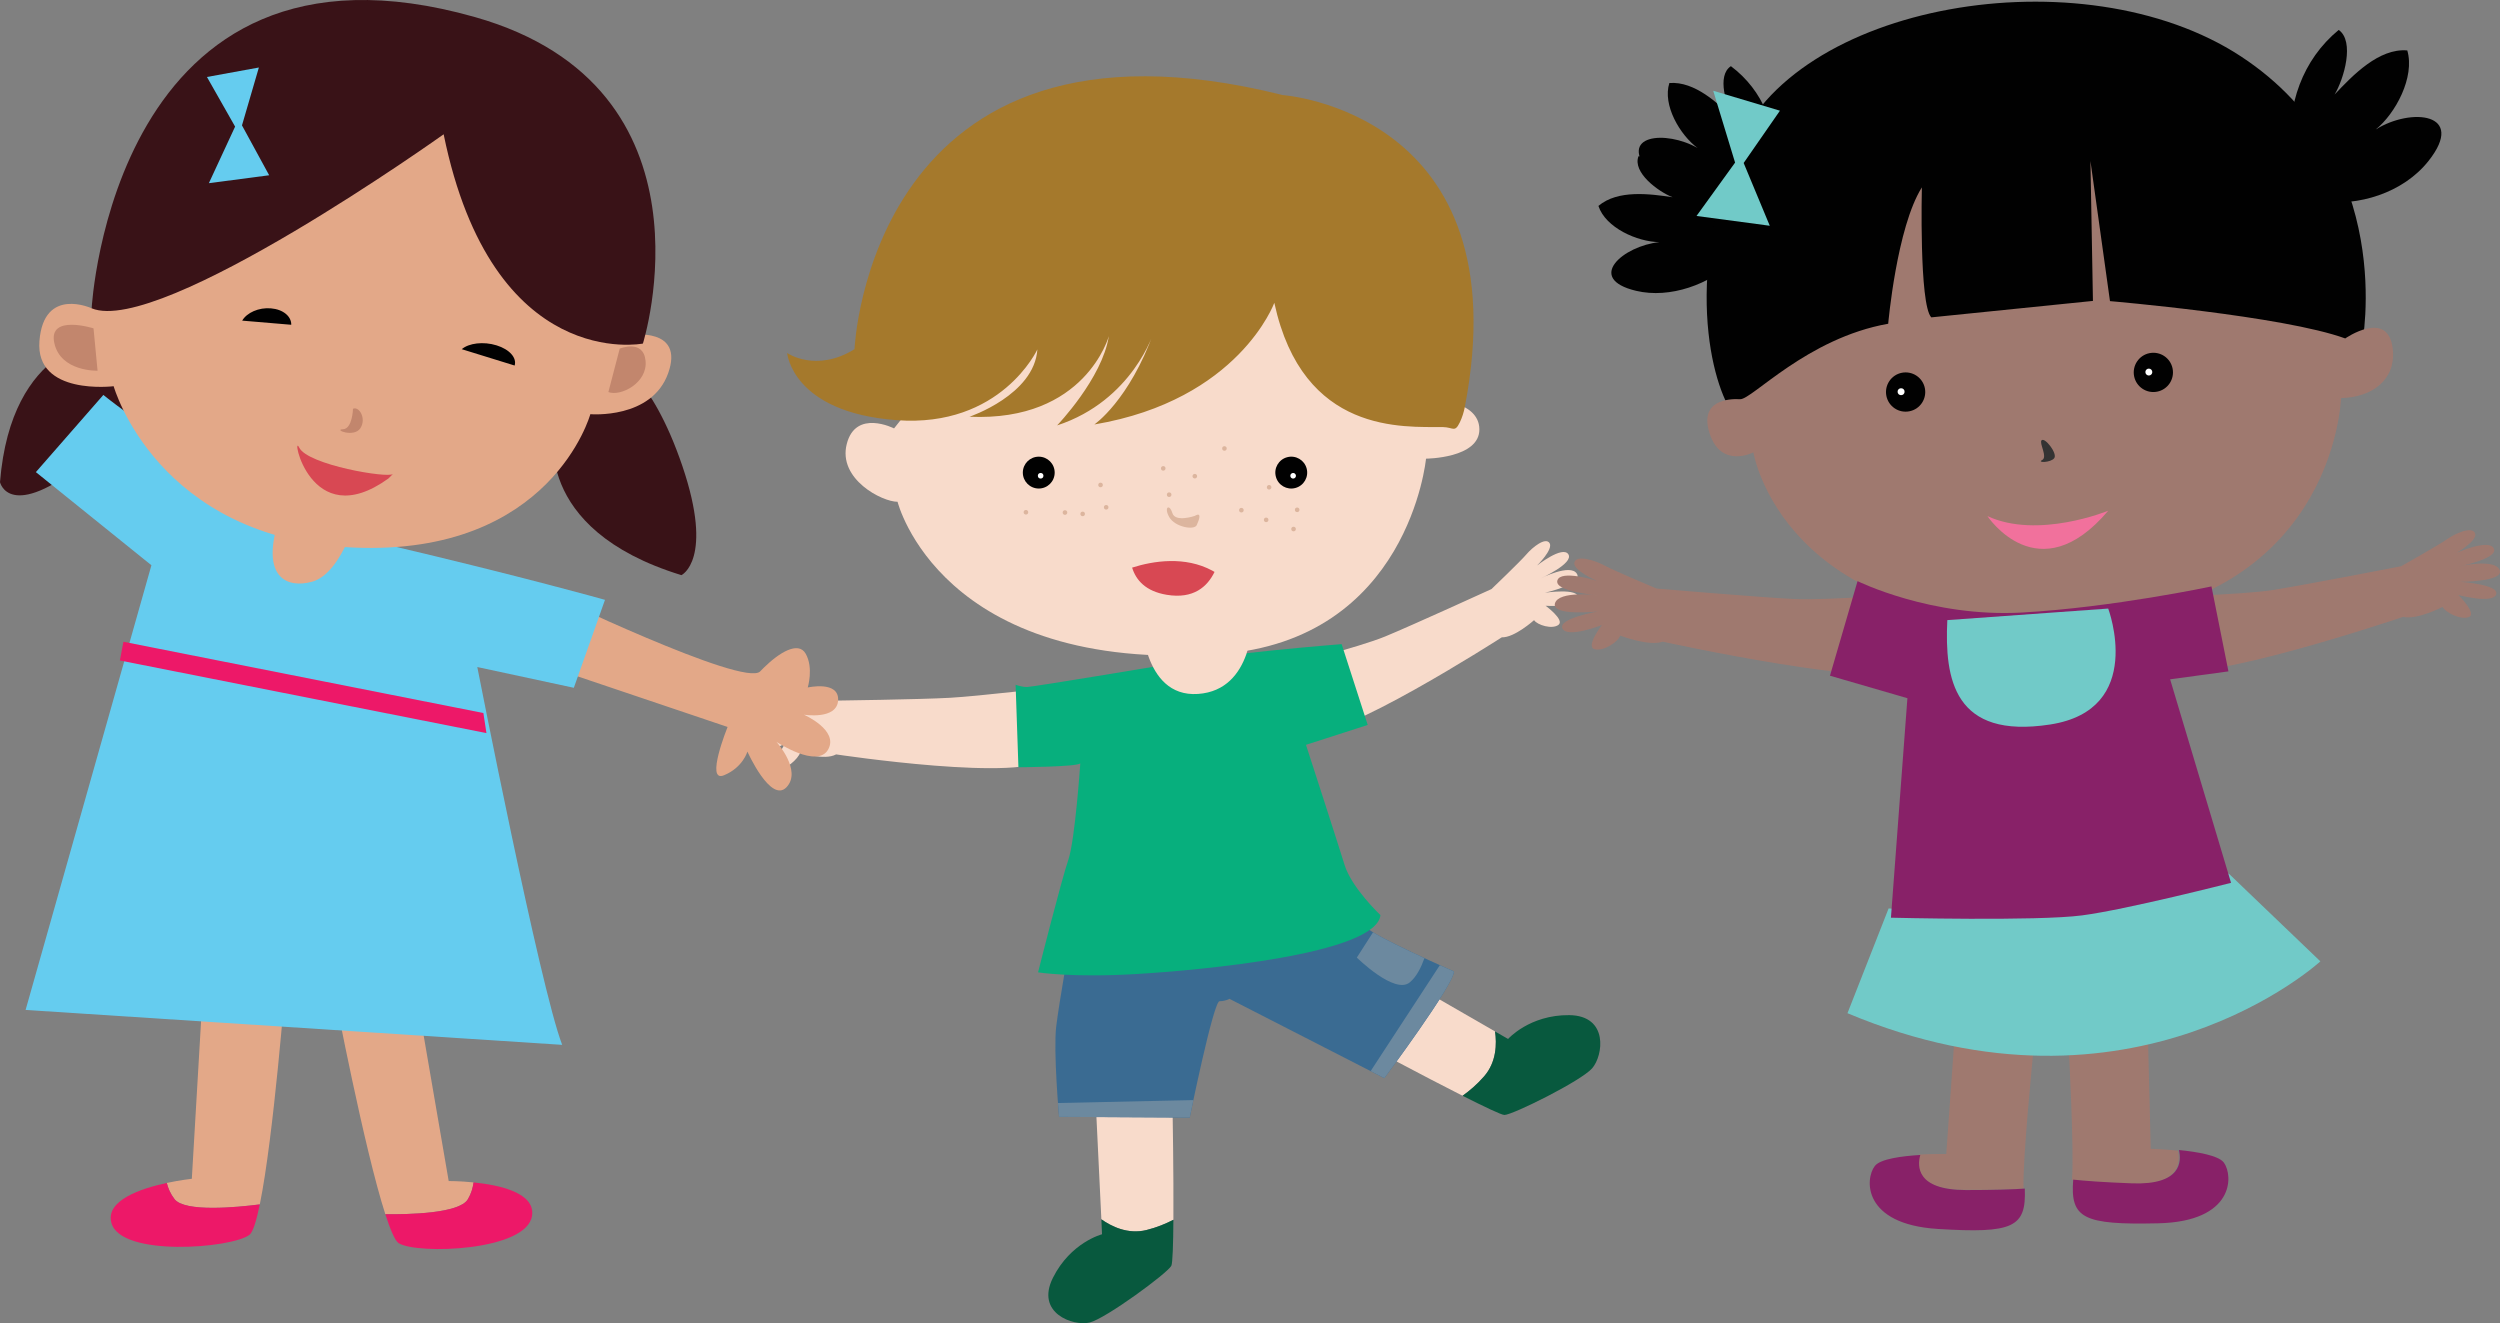 <?xml version="1.0" encoding="utf-8"?>
<!-- Generator: Adobe Illustrator 17.0.0, SVG Export Plug-In . SVG Version: 6.00 Build 0)  -->
<!DOCTYPE svg PUBLIC "-//W3C//DTD SVG 1.1//EN" "http://www.w3.org/Graphics/SVG/1.1/DTD/svg11.dtd">
<svg version="1.1" id="Layer_1" xmlns="http://www.w3.org/2000/svg" xmlns:xlink="http://www.w3.org/1999/xlink" x="0px" y="0px"
	 width="193.667px" height="102.503px" viewBox="0 0 193.667 102.503" enable-background="new 0 0 193.667 102.503"
	 xml:space="preserve">
<rect x="0" y="0" width="193.667" height="102.503" fill="#808080" stroke="none"/>
<g>
	<g>
		<path fill="#F8DBCB" d="M88.809,95.287c0.811-0.201,1.51-0.496,2.091-0.796c0.022-3.545-0.063-8.438-0.063-8.438l-5.915,0.17
			l0.397,8.229C86.093,95.002,87.369,95.643,88.809,95.287z"/>
		<path fill="#F8DBCB" d="M114.964,83.387c-0.55,0.633-1.134,1.121-1.664,1.498c-3.165-1.6-7.475-3.915-7.475-3.915l2.854-5.182
			l7.138,4.115C115.952,80.844,115.938,82.275,114.964,83.387z"/>
		<path fill="#3A6B92" d="M82.959,72.542c0,0-0.916,5.098-1.139,6.993c-0.226,1.896,0.221,6.983,0.221,6.983l10.123,0.055
			c0,0,1.837-9.01,2.31-9.013c0.475-0.003,0.768-0.184,0.768-0.184l11.997,6.143c0,0,5.4-7.26,5.395-8.264
			c0,0-5.999-2.626-6.771-3.392c-0.774-0.766-2.681-2.349-2.681-2.349l-14.031-0.563L82.959,72.542z"/>
		<path fill="#6C899F" d="M82.041,86.519l10.123,0.055c0,0,0.108-0.54,0.284-1.354l-10.491,0.227
			C82.004,86.094,82.041,86.519,82.041,86.519z"/>
		<path fill="#F69FA7" d="M105.404,40.754c-0.135,0.946-1.011,1.608-1.957,1.475c-0.949-0.131-1.611-1.007-1.477-1.955
			c0.133-0.95,1.01-1.611,1.958-1.477C104.875,38.931,105.536,39.807,105.404,40.754z"/>
		<circle fill="#FFFFFF" cx="103.313" cy="36.416" r="0.166"/>
		<g>
			<path fill="#08593E" d="M121.566,78.639c3.073,0.038,2.63,3.143,1.773,4.119c-0.853,0.978-6.15,3.607-6.795,3.615
				c-0.225,0.003-1.573-0.644-3.245-1.488c0.53-0.377,1.114-0.865,1.664-1.498c0.974-1.112,0.988-2.543,0.853-3.483l1.01,0.58
				C116.826,80.484,118.493,78.608,121.566,78.639z"/>
			<path fill="#08593E" d="M81.567,98.987c-1.376,2.748,1.59,3.773,2.848,3.462c1.26-0.312,6.021-3.821,6.322-4.389
				c0.105-0.198,0.148-1.694,0.162-3.568c-0.581,0.3-1.28,0.595-2.091,0.796c-1.439,0.355-2.716-0.285-3.49-0.835l0.052,1.162
				C85.37,95.615,82.941,96.238,81.567,98.987z"/>
			<path fill="#6C899F" d="M112.634,75.256c0,0-0.44-0.192-1.094-0.487l-5.362,8.206l1.062,0.545
				C107.239,83.52,112.64,76.26,112.634,75.256z"/>
			<path fill="#6C899F" d="M109.204,76.107c0.525-0.428,0.895-1.178,1.143-1.883c-1.41-0.652-3.112-1.468-3.983-2.002l-1.255,1.958
				C105.108,74.18,108.026,77.061,109.204,76.107z"/>
			<path fill="#F8DBCB" d="M81.697,53.235c0,0-5.868,0.695-8.112,0.821c-2.245,0.128-8.989,0.22-8.989,0.22
				s-2.741-1.094-3.338-1.428c-0.598-0.335-1.799-0.665-1.975-0.027c-0.175,0.638,1.395,1.296,1.395,1.296s-2.339-0.642-2.592,0.28
				c-0.253,0.921,2.586,0.86,2.586,0.86s-2.551-0.089-2.844,0.974c-0.291,1.063,2.799,0.31,2.799,0.31s-2.689,0.862-2.41,1.625
				c0.283,0.763,2.613-0.579,2.613-0.579s-1.17,1.813-0.599,1.971c0.568,0.156,1.623-0.776,1.759-1.271c0,0,1.846,0.66,2.782,0.153
				c0,0,14.854,2.243,16.385,0.228C82.695,56.65,81.697,53.235,81.697,53.235z"/>
			<path fill="#F8DBCB" d="M99.627,51.558c0,0,5.596-1.396,7.671-2.25c2.074-0.854,8.241-3.674,8.241-3.674s2.241-2.141,2.708-2.691
				c0.469-0.552,1.484-1.357,1.792-0.873c0.307,0.487-0.969,1.739-0.969,1.739s1.982-1.568,2.426-0.868
				c0.444,0.7-2.156,1.87-2.156,1.87s2.304-1.177,2.812-0.37c0.518,0.81-2.475,1.477-2.475,1.477s2.651-0.399,2.57,0.392
				c-0.079,0.792-2.515,0.616-2.515,0.616s1.486,1.088,1.005,1.473c-0.485,0.384-1.66,0.016-1.898-0.359c0,0-1.526,1.371-2.5,1.331
				c0,0-13.007,8.358-14.873,7.248C99.599,55.504,99.627,51.558,99.627,51.558z"/>
			<path fill="#07AF7D" d="M89.944,51.555c0,0-9.936,1.661-10.38,1.664c-0.442,0.003-0.888-0.172-0.888-0.172l0.218,6.391
				c0,0,4.44-0.027,4.792-0.295c0,0-0.406,5.951-0.926,7.464c-0.525,1.513-2.345,8.718-2.345,8.718s2.666,0.426,7.636,0.128
				c4.973-0.296,18.55-1.538,18.889-4.56c0,0-2.236-2.116-2.779-3.89c-0.548-1.771-2.991-9.304-2.991-9.304l4.783-1.54l-2.02-6.261
				C103.933,49.899,94.379,50.639,89.944,51.555z"/>
			<path fill="#F8DBCB" d="M88.41,47.746c0,0,0.037,6.304,4.389,6.012c4.35-0.294,4.223-5.888,4.223-5.888L88.41,47.746z"/>
			<path fill="#F8DBCB" d="M69.259,33.188c0,0-2.971-1.52-3.664,1.207c-0.695,2.729,2.751,4.483,3.936,4.476
				c0,0,3.302,13.331,24.937,11.797c14.674-1.04,16.001-15.137,16.001-15.137s4.148-0.025,4.133-2.274
				c-0.014-2.25-3.684-2.346-3.684-2.346s-2.726-0.103-4.635-2.694c-1.912-2.592-3.476-6.488-3.476-6.488
				S90.853,5.496,69.259,33.188z"/>
			<path fill="#D84853" d="M90.38,46.077c2.095,0.35,3.161-0.648,3.707-1.771c-0.06-0.034-0.114-0.068-0.177-0.103
				c-2.109-1.135-4.553-0.76-6.208-0.232C88.001,44.942,88.747,45.805,90.38,46.077z"/>
			<path fill="#DCB59E" d="M92.563,39.962c0,0-1.519,0.529-1.745-0.219c-0.223-0.745-0.679-0.462-0.242,0.313
				c0.435,0.776,1.94,1.044,2.132,0.622C92.9,40.26,93.122,39.628,92.563,39.962z"/>
			<circle fill="#DCB59E" cx="85.692" cy="39.299" r="0.177"/>
			<circle fill="#DCB59E" cx="100.207" cy="40.983" r="0.178"/>
			<circle fill="#DCB59E" cx="98.085" cy="40.272" r="0.177"/>
			<circle fill="#DCB59E" cx="100.487" cy="39.494" r="0.178"/>
			<circle fill="#DCB59E" cx="96.166" cy="39.522" r="0.178"/>
			<path fill="#DCB59E" d="M98.492,37.745c0.002,0.1-0.079,0.179-0.176,0.18c-0.099,0.002-0.178-0.078-0.178-0.178
				c-0.001-0.096,0.077-0.176,0.175-0.177C98.411,37.569,98.492,37.648,98.492,37.745z"/>
			<circle fill="#DCB59E" cx="83.87" cy="39.811" r="0.177"/>
			<circle fill="#DCB59E" cx="82.499" cy="39.704" r="0.179"/>
			<circle fill="#DCB59E" cx="90.57" cy="38.321" r="0.178"/>
			<path fill="#DCB59E" d="M92.737,36.888c0,0.097-0.079,0.177-0.177,0.178c-0.102,0-0.181-0.079-0.182-0.175
				c0-0.1,0.079-0.18,0.18-0.18C92.655,36.711,92.737,36.788,92.737,36.888z"/>
			<circle fill="#DCB59E" cx="94.853" cy="34.742" r="0.177"/>
			<circle fill="#DCB59E" cx="90.113" cy="36.284" r="0.177"/>
			<circle fill="#DCB59E" cx="85.256" cy="37.568" r="0.178"/>
			<circle fill="#DCB59E" cx="79.475" cy="39.683" r="0.178"/>
			<path fill="#A5792C" d="M111.766,33.084c-2.994-0.036-10.829,0.625-13.049-9.627c0,0-2.732,7.527-13.943,9.426
				c0,0,2.697-1.837,4.622-7.199c0,0-1.634,5.346-7.505,7.271c0,0,3.505-3.65,4.006-6.915c0,0-1.813,6.648-10.796,6.243
				c0,0,5.024-1.69,5.262-5.216c0,0-2.81,6.083-10.905,5.482c-8.095-0.601-8.481-5.203-8.481-5.203s2.229,1.552,5.219-0.296
				c0,0,1.151-27.701,33.172-19.686c0,0,18.514,1.299,14.104,24.179c-0.079,0.4-0.205,0.803-0.388,1.183
				C112.688,33.543,112.577,33.093,111.766,33.084z"/>
			<g>
				<g>
					<circle fill="#010101" cx="80.469" cy="36.611" r="1.234"/>
				</g>
				<circle fill="#FFFFFF" cx="80.615" cy="36.856" r="0.217"/>
			</g>
			<g>
				<g>
					<path fill="#010101" d="M100.348,37.803c-0.658,0.178-1.336-0.214-1.509-0.871c-0.18-0.66,0.215-1.338,0.873-1.513
						c0.659-0.177,1.334,0.215,1.51,0.874C101.397,36.951,101.006,37.628,100.348,37.803z"/>
				</g>
				<path fill="#FFFFFF" d="M100.279,37.047c-0.105,0.059-0.238,0.02-0.296-0.086c-0.057-0.105-0.02-0.237,0.088-0.296
					c0.103-0.057,0.237-0.019,0.294,0.087C100.425,36.859,100.385,36.991,100.279,37.047z"/>
			</g>
		</g>
	</g>
	<g>
		<path fill="#E3A888" d="M13.516,92.887c-0.325-0.425-0.496-0.854-0.595-1.248c1.079-0.23,1.939-0.323,1.939-0.323l0.888-15.128
			L22.131,76c0,0-0.929,12.05-2.005,17.301C18.314,93.532,14.307,93.916,13.516,92.887z"/>
		<path fill="#ED1868" d="M8.627,94.726c-0.461-1.743,2.299-2.659,4.294-3.087c0.099,0.395,0.27,0.823,0.595,1.248
			c0.791,1.029,4.799,0.645,6.61,0.414c-0.264,1.272-0.53,2.152-0.8,2.357C17.958,96.705,9.341,97.406,8.627,94.726z"/>
		<path fill="#E3A888" d="M36.242,92.902c0.272-0.457,0.39-0.902,0.441-1.304c-1.076-0.112-1.924-0.106-1.924-0.106L32.19,76.563
			l-6.245,0.528c0,0,2.262,11.87,3.904,16.968C31.637,94.083,35.589,94.01,36.242,92.902z"/>
		<path fill="#ED1868" d="M41.217,94.178c0.257-1.782-2.538-2.383-4.533-2.58c-0.052,0.401-0.17,0.847-0.441,1.304
			c-0.653,1.108-4.605,1.182-6.393,1.157c0.396,1.233,0.759,2.077,1.041,2.25C32.346,97.196,40.822,96.921,41.217,94.178z"/>
		<path fill="#391217" d="M8.041,26.307c0,0-7.17,0.239-8.041,11.045c0,0,0.704,3.155,6.673-1.622
			c5.971-4.774,6.045-7.909,6.045-7.909L8.041,26.307z"/>
		<path fill="#391217" d="M42.963,33.16c0,0-1.902,7.798,9.826,11.395c0,0,2.535-1.188,0.077-8.441
			c-2.46-7.254-5.376-8.378-5.376-8.378L42.963,33.16z"/>
		<path fill="#E3A888" d="M40.866,51.086l15.498,5.229c0,0-1.76,4.343-0.288,3.746c1.475-0.6,1.824-1.838,1.824-1.838
			s1.811,4.046,3.03,2.759c1.218-1.287-0.779-3.512-0.779-3.512s3.161,2.094,4.003,0.593c0.847-1.499-1.879-2.699-1.879-2.699
			s2.573,0.42,2.652-1.119c0.076-1.537-2.353-0.988-2.353-0.988s0.461-1.517-0.156-2.61c-0.569-1.013-2.058-0.091-3.241,1.07
			c-0.101,0.094-0.196,0.192-0.287,0.291c-1.219,1.287-16.7-6.158-16.7-6.158L40.866,51.086z"/>
		<path fill="#65CCEF" d="M8.005,30.595c0,0,11.226,9.072,21.872,11.579c10.647,2.502,16.989,4.294,16.989,4.294l-2.413,6.813
			l-7.479-1.608c0,0,4.855,24.792,6.575,29.268L1.983,78.237l9.747-34.448l-8.951-7.216L8.005,30.595z"/>
		<path fill="#E3A888" d="M27.871,39.254c0,0-1.252,5.152-3.704,5.813c-1.952,0.525-3.742-0.352-2.776-4.096
			C22.354,37.23,27.871,39.254,27.871,39.254z"/>
		<path fill="#E3A888" d="M7.102,23.885c0,0-3.717-1.724-4.047,2.533c-0.333,4.252,5.749,3.501,5.749,3.501
			s3.331,11.849,18.615,12.499c15.289,0.651,18.313-10.333,18.313-10.333s4.751,0.411,6.029-3.175
			c1.276-3.586-2.901-2.961-2.901-2.961S39.108,3.984,34.27,4.822c-4.834,0.84-24.608,11.16-24.608,11.16L7.102,23.885z"/>
		<path fill="#391217" d="M34.368,10.403c0,0-21.947,15.659-27.267,13.482c0,0,1.624-30.514,29.689-22.563
			c19.267,5.457,13.014,25.293,13.014,25.293S38.153,28.935,34.368,10.403z"/>
		<path fill="#010101" d="M20.991,23.887c0.945,0.078,1.587,0.625,1.572,1.272l-3.802-0.321
			C19.123,24.219,20.049,23.805,20.991,23.887z"/>
		<path fill="#010101" d="M38.466,26.753c1.017,0.313,1.583,0.976,1.401,1.564L35.77,27.05
			C36.325,26.578,37.446,26.438,38.466,26.753z"/>
		<path fill="#C2866D" d="M27.345,31.666c0,0-0.036,1.563-0.784,1.587c-0.749,0.024,0.857,0.665,1.352-0.073
			C28.406,32.439,27.827,31.447,27.345,31.666z"/>
		<path fill="#C2866D" d="M7.244,25.436l0.314,3.281c0,0-2.866,0.098-3.352-2.15C3.72,24.32,7.244,25.436,7.244,25.436z"/>
		<path fill="#C2866D" d="M47.129,30.372l0.879-3.366c0,0,1.836-0.76,2.002,0.944C50.182,29.656,48.084,30.737,47.129,30.372z"/>
		<path fill="#ED1868" d="M9.561,49.715c5.168,1.021,22.573,4.472,27.885,5.521c0.075,0.488,0.153,1.01,0.237,1.555L9.286,51.166
			L9.561,49.715z"/>
		<polygon fill="#65CCEF" points="18.745,9.713 20.054,5.229 16.031,5.963 18.213,9.808 16.18,14.19 20.852,13.577 		"/>
		<path fill="#D84853" d="M30.443,36.716c-0.354,0.352-6.592-0.692-7.262-2.039c-0.67-1.347,0.797,6.795,6.908,2.391"/>
	</g>
	<g>
		<path fill="#010101" d="M134.182,16.451c-1.53-2.56-4.07-4.278-7.253-4.347c-0.481,1.246,1.513,2.734,2.64,3.174
			c-1.742-0.258-4.236-0.603-5.744,0.674c0.555,1.698,3.02,2.784,4.725,2.805c-2.793,0.284-5.772,2.826-1.807,3.772
			c2.636,0.629,5.716-0.514,7.608-2.33"/>
		<path fill="#010101" d="M137.432,12.893c0.255-2.971-0.802-5.851-3.344-7.768c-1.119,0.729-0.372,3.105,0.287,4.119
			c-1.264-1.228-3.085-2.965-5.055-2.812c-0.542,1.703,0.821,4.024,2.193,5.039c-2.432-1.403-6.334-1.083-3.67,2.004
			c1.77,2.051,4.938,2.925,7.535,2.558"/>
		<path fill="#010101" d="M177.448,11.758c-0.284-3.611,0.894-7.111,3.725-9.441c1.247,0.887,0.415,3.773-0.319,5.006
			c1.407-1.492,3.437-3.604,5.631-3.417c0.604,2.069-0.916,4.893-2.444,6.126c2.709-1.706,7.056-1.316,4.089,2.436
			c-1.972,2.493-5.501,3.556-8.395,3.109"/>
		<path fill="#9F796F" d="M165.054,91.702c-2.271-0.095-3.679-0.211-4.545-0.307c0.001-0.007,0-0.013,0.001-0.021
			c0.183-2.134-0.264-10.46-0.264-10.46l6.135-1.119l0.23,9.201c0,0,0.963,0.023,2.096,0.138
			C168.909,89.995,168.918,91.864,165.054,91.702z"/>
		<path fill="#882168" d="M167.217,94.765c-5.847,0.138-6.854-0.383-6.612-3.384c0.866,0.093,2.274,0.204,4.547,0.289
			c3.863,0.146,3.848-1.722,3.643-2.581c1.407,0.138,3.078,0.417,3.487,0.983C173.018,91.096,173.075,94.623,167.217,94.765z"/>
		<path fill="#9F796F" d="M152.203,92.172c2.271,0.01,3.683-0.041,4.554-0.097c-0.001-0.009,0-0.014,0-0.019
			c-0.086-2.145,0.744-10.438,0.744-10.438l-6.079-1.4l-0.65,9.182c0,0-0.964-0.022-2.099,0.04
			C148.428,90.29,148.336,92.156,152.203,92.172z"/>
		<path fill="#882168" d="M150.118,95.203c5.838,0.361,6.861-0.119,6.736-3.127c-0.871,0.06-2.281,0.116-4.553,0.114
			c-3.867-0.001-3.783-1.867-3.542-2.718c-1.413,0.084-3.094,0.3-3.521,0.852C144.462,91.316,144.269,94.839,150.118,95.203z"/>
		<path fill="#9F796F" d="M148.407,45.958c0,0-6.809,0.574-9.454,0.445c-2.648-0.132-10.618-0.808-10.618-0.808
			s-3.308-1.387-4.038-1.786c-0.729-0.397-2.168-0.854-2.334-0.247c-0.168,0.605,1.729,1.429,1.729,1.429s-2.809-0.894-3.049-0.02
			c-0.238,0.878,3.113,1.14,3.113,1.14s-3.023-0.378-3.299,0.634c-0.28,1.009,3.33,0.623,3.33,0.623s-3.13,0.541-2.748,1.322
			c0.383,0.78,3.056-0.271,3.056-0.271s-1.271,1.645-0.589,1.867c0.688,0.217,1.874-0.578,2.001-1.05c0,0,2.226,0.858,3.301,0.472
			c0,0,17.707,3.893,19.392,2.086C149.891,49.986,148.407,45.958,148.407,45.958z"/>
		<path fill="#9F796F" d="M167.058,46.243c0,0,6.53-0.147,9.017-0.536c2.485-0.395,9.929-1.841,9.929-1.841s2.924-1.643,3.556-2.092
			c0.631-0.45,1.925-1.025,2.172-0.475c0.248,0.556-1.424,1.527-1.424,1.527s2.525-1.129,2.884-0.326
			c0.355,0.796-2.778,1.389-2.778,1.389s2.808-0.667,3.22,0.257c0.416,0.923-3.059,0.926-3.059,0.926s3.041,0.193,2.797,0.964
			c-0.245,0.776-2.931,0.058-2.931,0.058s1.448,1.422,0.831,1.697c-0.615,0.276-1.857-0.353-2.05-0.776c0,0-1.977,1.025-3.052,0.771
			c0,0-16.182,5.462-18.051,3.935C166.255,50.188,167.058,46.243,167.058,46.243z"/>
		<path fill="#010101" d="M182.977,26.7c0,0,2.86-14.316-9.395-22.342c-12.26-8.024-34.866-4.114-39.205,7.397
			c-4.181,11.097-1.293,19.377,0.201,20.666c1.492,1.287,40.188-1.93,40.134-1.636C174.656,31.079,182.977,26.7,182.977,26.7z"/>
		<path fill="#9F796F" d="M181.677,26.218c0,0,3.314-2.303,3.679,0.784c0.282,2.383-1.56,3.785-4.007,3.836
			c0,0-0.444,16.847-21.623,17.408c-21.663,0.579-23.896-13.203-23.896-13.203s-2.521,1.313-3.405-1.511
			c-0.788-2.525,1.471-2.657,2.376-2.607c0.904,0.048,5.178-4.731,11.472-5.846c0,0,0.657-7.468,2.608-10.564
			c0,0-0.221,9.077,0.73,10.07l12.522-1.274l-0.193-10.835l1.513,10.851C163.452,23.328,176.884,24.47,181.677,26.218z"/>
		<path fill="#333333" d="M158.153,34.109c-0.203,0.218,0.491,1.296,0.045,1.528c-0.445,0.228,0.673,0.212,0.939-0.146
			C159.4,35.128,158.404,33.849,158.153,34.109z"/>
		<path fill="#F1719C" d="M163.316,39.564c0,0-5.438,2.24-9.356,0.416C153.96,39.98,157.908,45.964,163.316,39.564z"/>
		<path fill="#71CAC8" d="M172.652,67.672l7.099,6.801c0,0-14.508,13.319-36.633,4.016l3.187-8.116
			C146.305,70.372,160.91,71.63,172.652,67.672z"/>
		<path fill="#882168" d="M171.315,45.428c0,0-7.638,1.627-14.672,2.023c-7.032,0.396-12.745-2.433-12.745-2.433l-2.136,7.327
			l5.999,1.743l-1.276,17.003c0,0,11.326,0.283,14.81-0.179c3.485-0.46,11.537-2.522,11.537-2.522l-4.719-15.765l4.517-0.615
			L171.315,45.428z"/>
		<g>
			<g>
				<path fill="#010101" d="M146.131,30.668c0.165,0.823,0.965,1.36,1.788,1.192c0.825-0.161,1.357-0.966,1.194-1.788
					c-0.164-0.825-0.966-1.358-1.791-1.193C146.503,29.043,145.967,29.846,146.131,30.668z"/>
			</g>
			<circle fill="#FFFFFF" cx="147.271" cy="30.344" r="0.268"/>
		</g>
		<g>
			<g>
				<path fill="#010101" d="M165.323,29.147c0.164,0.823,0.965,1.359,1.788,1.193c0.825-0.163,1.357-0.967,1.193-1.789
					c-0.163-0.824-0.965-1.358-1.791-1.193C165.695,27.522,165.159,28.325,165.323,29.147z"/>
			</g>
			<path fill="#FFFFFF" d="M166.195,28.811c-0.006,0.148,0.109,0.272,0.257,0.28c0.147,0.005,0.274-0.108,0.28-0.257
				c0.006-0.148-0.109-0.273-0.259-0.279C166.328,28.548,166.203,28.662,166.195,28.811z"/>
		</g>
		<polygon fill="#71CAC8" points="134.411,12.596 132.718,7.031 137.886,8.575 135.076,12.626 137.099,17.489 131.422,16.732 		"/>
		<path fill="#71CAC8" d="M163.316,47.143c0,0,2.942,7.829-4.494,8.981c-7.438,1.152-8.192-3.488-7.969-8.086L163.316,47.143z"/>
	</g>
</g>
</svg>
